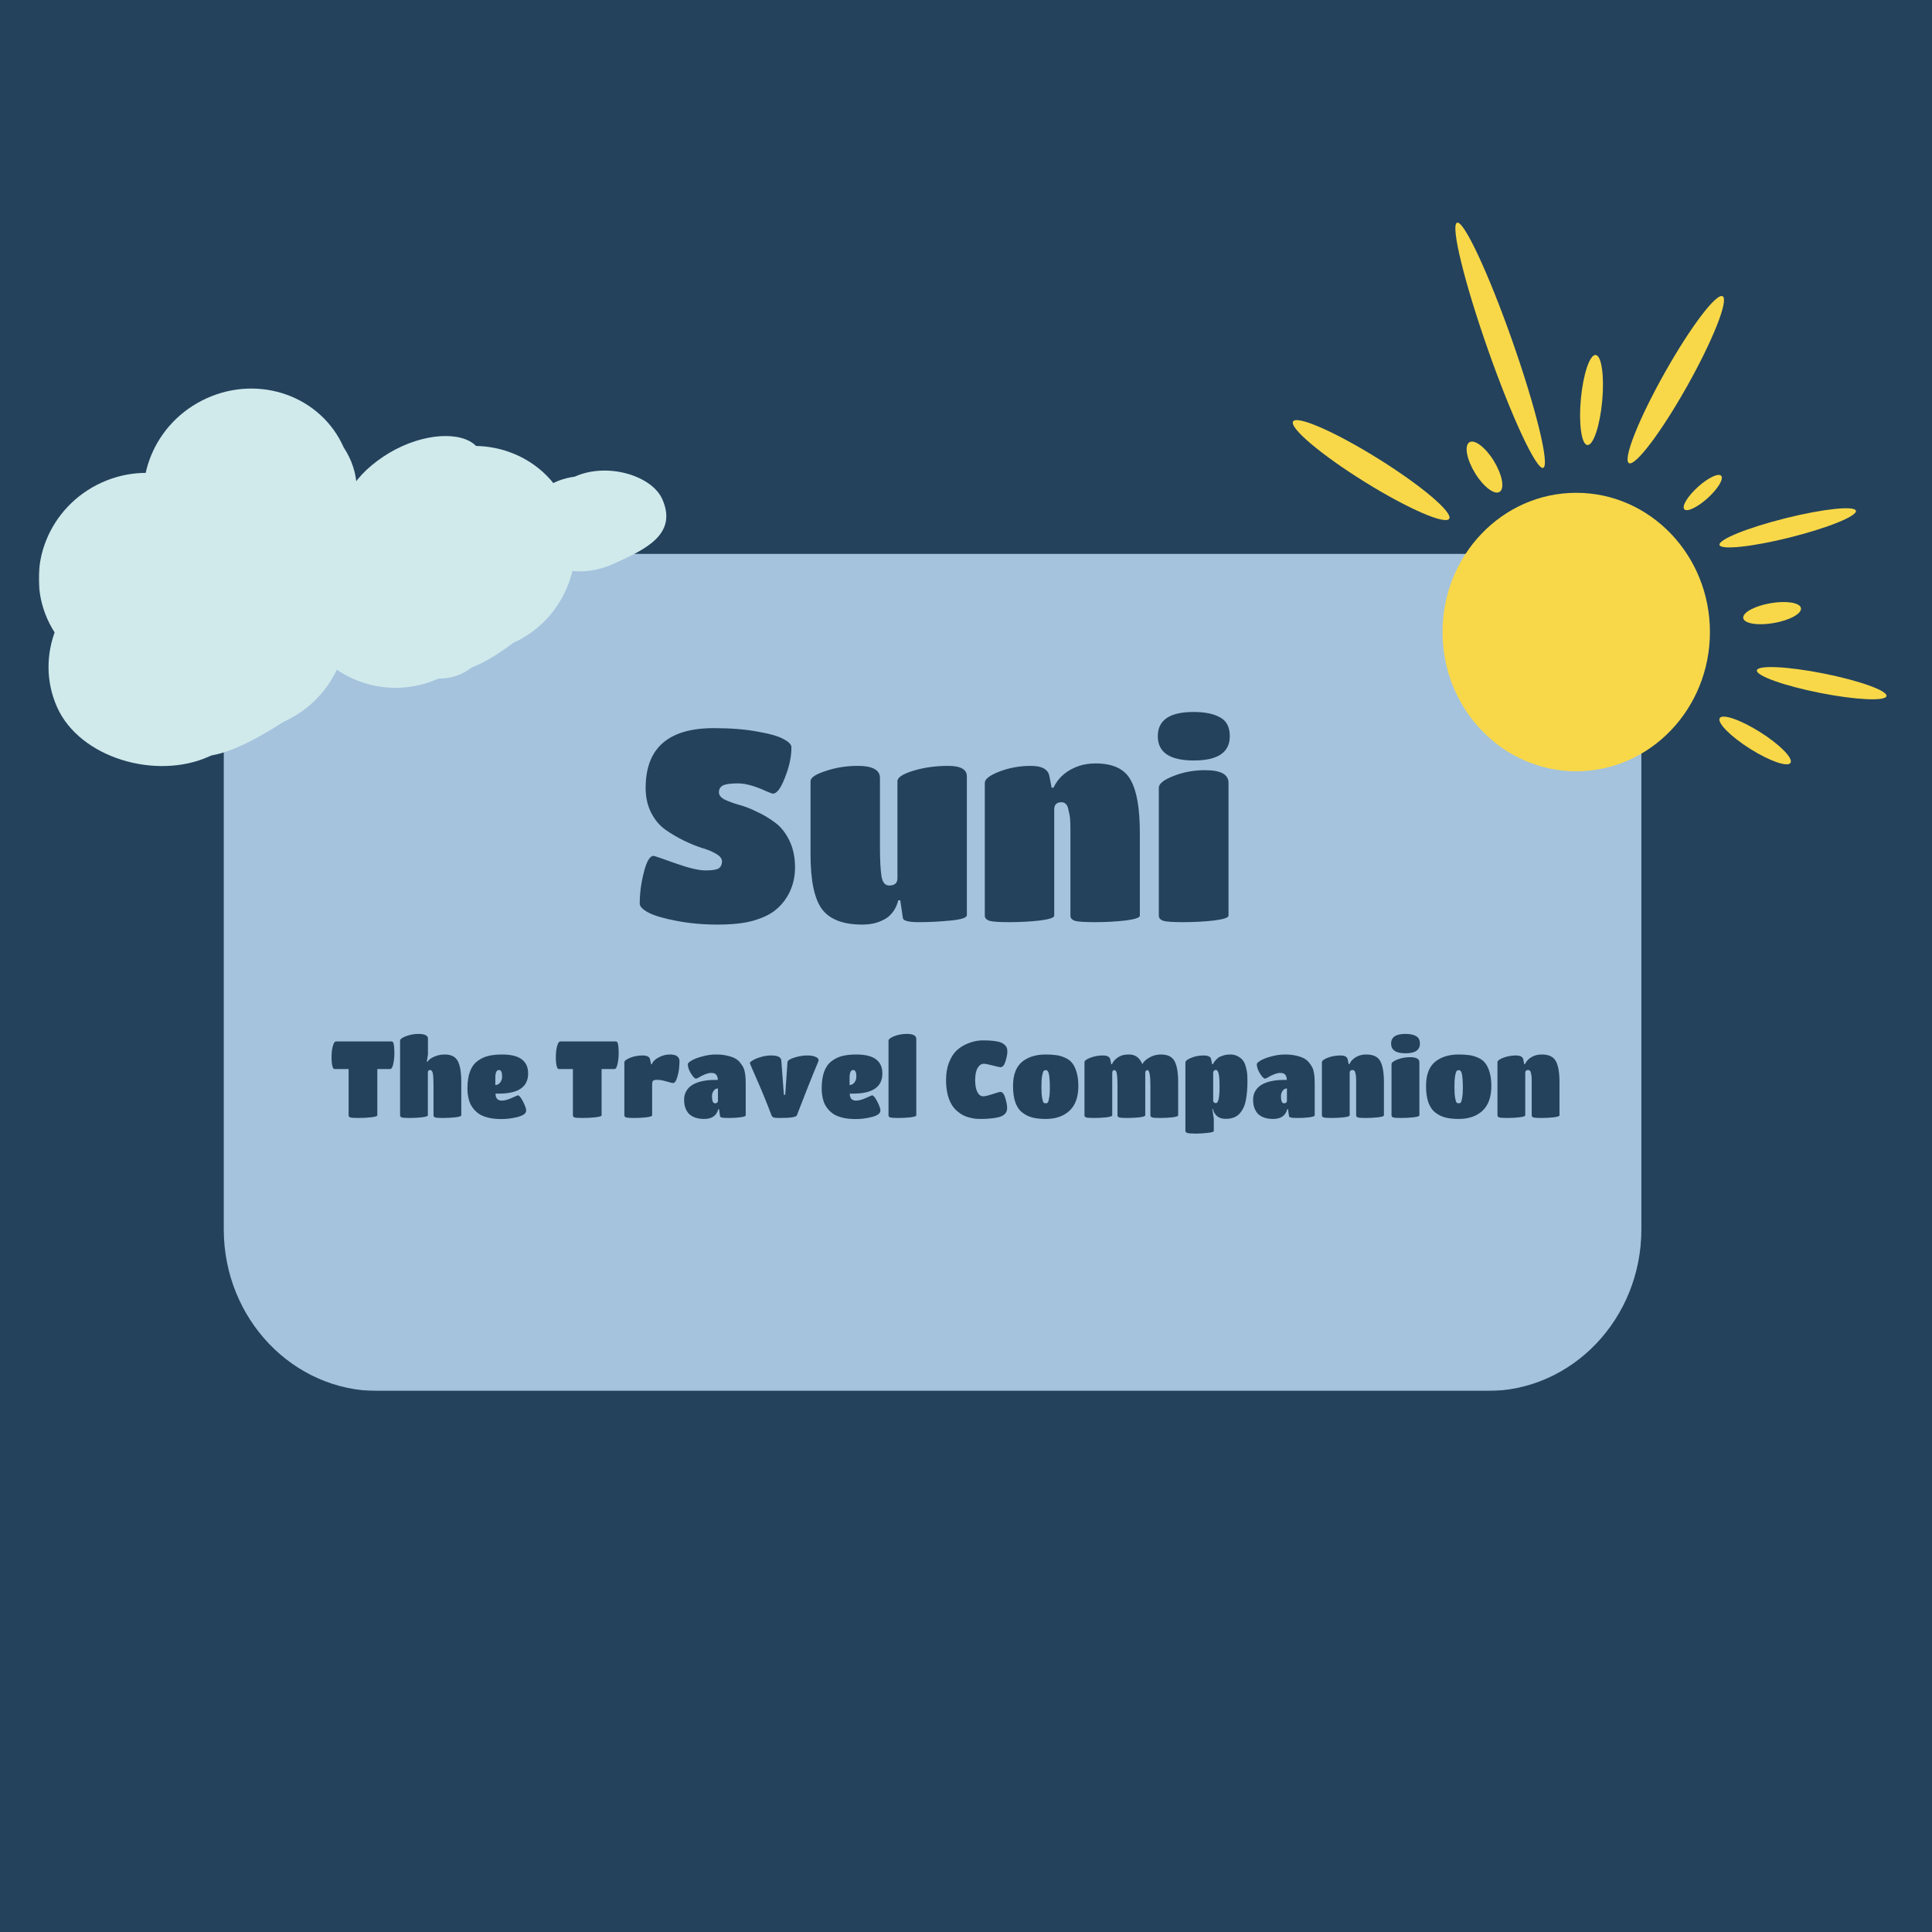 <svg width="750" height="750" viewBox="0 0 750 750" fill="none" xmlns="http://www.w3.org/2000/svg">
<g clip-path="url(#clip0_463_389)">
<path d="M750 0H0V750H750V0Z" fill="#24425C"/>
<mask id="mask0_463_389" style="mask-type:luminance" maskUnits="userSpaceOnUse" x="15" y="86" width="718" height="454">
<path d="M733 86H15V540H733V86Z" fill="white"/>
</mask>
<g mask="url(#mask0_463_389)">
<path d="M577.289 215.017H146.755C113.68 215.017 86.867 243.118 86.867 277.782V477.235C86.867 511.899 113.68 540 146.755 540H577.289C610.365 540 637.178 511.899 637.178 477.235V277.782C637.178 243.118 610.365 215.017 577.289 215.017Z" fill="#A5C3DD"/>
<path d="M611.892 299.401C640.557 299.401 663.795 275.203 663.795 245.353C663.795 215.504 640.557 191.306 611.892 191.306C583.226 191.306 559.988 215.504 559.988 245.353C559.988 275.203 583.226 299.401 611.892 299.401Z" fill="#F8D849"/>
<path d="M529.756 187.058C546.502 197.471 561.206 203.867 562.597 201.343C563.988 198.82 551.54 188.333 534.793 177.92C518.047 167.507 503.343 161.112 501.952 163.635C500.561 166.159 513.009 176.646 529.756 187.058Z" fill="#F8D849"/>
<path d="M613.691 154.849C612.796 164.504 613.924 172.524 616.21 172.763C618.496 173.002 621.074 165.369 621.969 155.714C622.863 146.06 621.736 138.04 619.45 137.801C617.164 137.562 614.586 145.195 613.691 154.849Z" fill="#F8D849"/>
<path d="M654.818 150.112C664.88 132.237 671.122 116.53 668.758 115.03C666.395 113.529 656.322 126.803 646.26 144.678C636.197 162.553 629.956 178.26 632.319 179.761C634.682 181.261 644.755 167.987 654.818 150.112Z" fill="#F8D849"/>
<path d="M688.516 241.874C694.703 240.814 699.457 238.228 699.133 236.097C698.81 233.966 693.531 233.098 687.344 234.158C681.156 235.217 676.402 237.804 676.726 239.935C677.05 242.066 682.328 242.934 688.516 241.874Z" fill="#F8D849"/>
<path d="M662.805 193.459C666.776 189.893 669.19 185.993 668.199 184.747C667.207 183.501 663.184 185.382 659.214 188.947C655.243 192.513 652.828 196.413 653.82 197.659C654.812 198.904 658.835 197.024 662.805 193.459Z" fill="#F8D849"/>
<path d="M694.817 208.648C709.442 204.994 720.927 200.357 720.469 198.291C720.012 196.225 707.785 197.513 693.16 201.167C678.535 204.822 667.05 209.459 667.508 211.525C667.965 213.59 680.192 212.303 694.817 208.648Z" fill="#F8D849"/>
<path d="M679.496 290.755C687.095 295.53 694.081 297.92 695.098 296.094C696.115 294.267 690.78 288.916 683.18 284.141C675.581 279.366 668.596 276.976 667.578 278.803C666.561 280.629 671.897 285.981 679.496 290.755Z" fill="#F8D849"/>
<path d="M706.515 268.988C720.411 271.741 731.973 272.281 732.34 270.195C732.706 268.109 721.738 264.186 707.842 261.433C693.945 258.681 682.383 258.14 682.017 260.227C681.65 262.313 692.619 266.235 706.515 268.988Z" fill="#F8D849"/>
<path d="M572.709 183.817C575.99 189.106 580.247 192.276 582.216 190.898C584.185 189.52 583.122 184.115 579.841 178.826C576.559 173.537 572.303 170.367 570.334 171.745C568.364 173.123 569.428 178.527 572.709 183.817Z" fill="#F8D849"/>
<path d="M577.683 135.889C586.927 162.165 596.511 182.637 599.09 181.614C601.669 180.59 596.267 158.459 587.023 132.183C577.779 105.906 568.195 85.435 565.616 86.458C563.037 87.481 568.439 109.612 577.683 135.889Z" fill="#F8D849"/>
<path d="M133.419 173.68C146.462 193.484 132.623 217.084 112.052 226.357C91.482 235.63 67.698 227.079 58.928 207.259C50.158 187.439 59.724 163.854 80.294 154.582C100.865 145.309 124.649 153.859 133.419 173.68Z" fill="#D0EAEC"/>
<path d="M257.103 193.787C263.206 207.58 250.251 213.419 238.126 218.885C225.533 224.562 212.033 221.724 207.972 212.546C203.911 203.369 203.929 187.81 223.146 185.027C235.738 179.351 253.043 184.61 257.103 193.787Z" fill="#D0EAEC"/>
<path d="M131.301 227.511C140.086 247.365 130.603 270.945 110.121 280.178C61.83 311.397 65.914 280.8 57.13 260.946C48.345 241.092 57.827 217.513 78.309 208.28C98.791 199.047 122.516 207.657 131.301 227.511Z" fill="#D0EAEC"/>
<path d="M220.01 196.058C228.794 215.912 219.763 240.302 199.281 249.535C162.996 277.172 154.623 249.346 145.838 229.493C137.053 209.639 146.536 186.059 167.018 176.826C187.5 167.593 211.225 176.204 220.01 196.058Z" fill="#D0EAEC"/>
<path d="M191.044 210.272C199.816 230.096 193.224 263.631 170.185 263.42C149.763 272.626 125.861 263.433 117.09 243.609C108.318 223.785 117.762 200.252 138.185 191.046C158.607 181.84 182.273 190.448 191.044 210.272Z" fill="#D0EAEC"/>
<path d="M186.513 175.614C189.795 183.032 182.171 197.906 168.027 200.316C154.49 206.419 140.772 205.13 137.489 197.712C130.156 192.932 142.52 179.334 156.058 173.231C169.595 167.129 183.231 168.195 186.513 175.614Z" fill="#D0EAEC"/>
<path d="M102.299 241.023C111.081 260.872 101.596 284.448 81.113 293.682C60.63 302.915 30.899 294.272 22.117 274.423C13.334 254.574 22.819 230.998 43.302 221.765C63.785 212.532 93.516 221.174 102.299 241.023Z" fill="#D0EAEC"/>
<path d="M71.541 259.542C92.094 250.277 101.599 226.592 92.771 206.639C83.943 186.687 60.124 178.023 39.572 187.288C19.019 196.553 9.514 220.238 18.342 240.19C27.17 260.143 50.989 268.807 71.541 259.542Z" fill="#D0EAEC"/>
<path d="M146.473 432.993C146.473 433.3 145.648 433.551 143.998 433.746C142.374 433.913 140.737 433.997 139.087 433.997C137.463 433.997 136.425 433.927 135.973 433.788C135.547 433.621 135.334 433.356 135.334 432.993V415H129.784C129.492 415 129.239 414.61 129.026 413.829C128.813 413.048 128.706 411.89 128.706 410.356C128.706 408.794 128.866 407.399 129.185 406.171C129.505 404.916 129.931 404.288 130.463 404.288H152.063C152.462 404.288 152.728 404.679 152.861 405.46C153.021 406.241 153.101 407.371 153.101 408.849C153.101 410.328 152.955 411.723 152.662 413.034C152.369 414.345 151.97 415 151.464 415H146.473V432.993ZM168.287 432.993V421.36C168.287 419.268 168.208 417.748 168.048 416.8C167.888 415.851 167.502 415.377 166.89 415.377C166.358 415.377 166.092 415.753 166.092 416.507V432.993C166.092 433.3 165.32 433.551 163.776 433.746C162.232 433.913 160.648 433.997 159.025 433.997C157.401 433.997 156.376 433.927 155.95 433.788C155.524 433.621 155.312 433.356 155.312 432.993V403.996C155.312 403.41 156.083 402.824 157.627 402.238C159.171 401.652 160.795 401.359 162.498 401.359C164.282 401.359 165.413 401.708 165.892 402.405C166.052 402.629 166.131 402.866 166.131 403.117V409.268L165.692 412.155H165.972C166.344 411.569 166.93 411.053 167.729 410.607C169.219 409.77 170.843 409.351 172.599 409.351C175.128 409.351 176.832 410.202 177.71 411.904C178.615 413.578 179.067 416.311 179.067 420.105V432.993C179.067 433.3 178.282 433.551 176.712 433.746C175.168 433.913 173.584 433.997 171.961 433.997C170.364 433.997 169.352 433.927 168.926 433.788C168.5 433.621 168.287 433.356 168.287 432.993ZM192.364 424.541C192.364 426.354 193.189 427.26 194.839 427.26C195.798 427.26 197.049 426.926 198.593 426.256C200.136 425.559 200.948 425.21 201.028 425.21C201.534 425.21 202.199 426.005 203.024 427.595C203.849 429.185 204.262 430.357 204.262 431.11C204.262 432.198 203.197 433.021 201.068 433.579C198.939 434.137 196.849 434.416 194.8 434.416C192.777 434.416 191.073 434.248 189.689 433.913C188.332 433.579 187.214 433.16 186.335 432.658C185.484 432.128 184.725 431.487 184.06 430.733C183.421 429.98 182.942 429.269 182.622 428.599C182.303 427.902 182.05 427.135 181.864 426.298C181.597 425.071 181.464 423.801 181.464 422.49C181.464 417.413 182.729 413.912 185.257 411.988C186.508 411.011 187.906 410.328 189.449 409.937C190.993 409.547 192.817 409.351 194.919 409.351C201.654 409.351 205.021 411.806 205.021 416.716C205.021 421.932 201.241 424.541 193.682 424.541H192.364ZM192.284 418.431V421.193C193.056 421.193 193.682 420.872 194.161 420.231C194.666 419.589 194.919 418.808 194.919 417.887C194.919 416.214 194.507 415.377 193.682 415.377C192.75 415.377 192.284 416.395 192.284 418.431ZM233.538 432.993C233.538 433.3 232.713 433.551 231.063 433.746C229.439 433.913 227.802 433.997 226.152 433.997C224.528 433.997 223.49 433.927 223.038 433.788C222.612 433.621 222.399 433.356 222.399 432.993V415H216.849C216.556 415 216.304 414.61 216.091 413.829C215.878 413.048 215.771 411.89 215.771 410.356C215.771 408.794 215.931 407.399 216.25 406.171C216.57 404.916 216.996 404.288 217.528 404.288H239.128C239.527 404.288 239.793 404.679 239.926 405.46C240.086 406.241 240.166 407.371 240.166 408.849C240.166 410.328 240.02 411.723 239.727 413.034C239.434 414.345 239.035 415 238.529 415H233.538V432.993ZM253.157 420.775V432.993C253.157 433.3 252.398 433.551 250.881 433.746C249.39 433.913 247.833 433.997 246.209 433.997C244.612 433.997 243.574 433.927 243.095 433.788C242.616 433.621 242.377 433.356 242.377 432.993V412.364C242.377 411.834 243.109 411.262 244.572 410.649C246.063 410.035 247.673 409.728 249.403 409.728C251.16 409.728 252.145 410.23 252.358 411.234L252.757 413.159H253.037C253.409 412.099 254.301 411.206 255.712 410.481C257.122 409.728 258.533 409.351 259.944 409.351C261.355 409.351 262.339 409.589 262.898 410.063C263.484 410.537 263.777 411.151 263.777 411.904C263.777 412.629 263.724 413.564 263.617 414.707C263.511 415.851 263.244 417.092 262.819 418.431C262.419 419.77 261.887 420.44 261.222 420.44C260.955 420.44 260.117 420.231 258.706 419.812C257.296 419.394 256.124 419.185 255.193 419.185C254.288 419.185 253.715 419.324 253.476 419.603C253.263 419.882 253.157 420.273 253.157 420.775ZM273.356 434.374C270.934 434.374 269.031 433.774 267.647 432.574C267.088 432.072 266.596 431.333 266.17 430.357C265.77 429.38 265.571 428.237 265.571 426.926C265.571 425.615 265.864 424.471 266.449 423.494C267.061 422.518 267.793 421.765 268.645 421.235C269.497 420.705 270.495 420.273 271.64 419.938C273.37 419.464 275.273 419.226 277.349 419.226H278.666C278.666 418.083 278.294 417.274 277.549 416.8C277.229 416.604 276.737 416.507 276.071 416.507C275.433 416.507 274.647 416.688 273.716 417.051C272.811 417.413 272.052 417.79 271.44 418.18C270.828 418.543 270.415 418.724 270.202 418.724C269.723 418.724 269.071 418.069 268.246 416.758C267.421 415.419 267.008 414.205 267.008 413.117C267.008 412.755 267.501 412.28 268.485 411.695C269.47 411.109 270.854 410.579 272.638 410.105C274.448 409.602 276.204 409.351 277.908 409.351C279.611 409.351 281.075 409.505 282.3 409.812C283.551 410.091 284.562 410.439 285.334 410.858C286.133 411.276 286.798 411.834 287.33 412.532C287.889 413.229 288.302 413.857 288.568 414.414C288.861 414.972 289.074 415.698 289.207 416.59C289.393 417.622 289.486 418.892 289.486 420.398V432.993C289.486 433.3 288.768 433.551 287.33 433.746C285.92 433.913 284.509 433.997 283.098 433.997C281.714 433.997 280.809 433.955 280.383 433.872C279.984 433.788 279.744 433.69 279.665 433.579C279.585 433.467 279.518 433.272 279.465 432.993L279.146 430.608H278.826C278.161 433.118 276.337 434.374 273.356 434.374ZM278.706 427.428V422.532C278.014 422.532 277.455 422.839 277.03 423.453C276.604 424.066 276.391 424.764 276.391 425.545C276.391 427.386 276.79 428.306 277.588 428.306C277.935 428.306 278.201 428.223 278.387 428.055C278.6 427.86 278.706 427.651 278.706 427.428ZM291.086 412.699C291.086 412.42 291.472 412.057 292.244 411.611C293.016 411.137 294.067 410.704 295.398 410.314C296.729 409.923 298.033 409.728 299.311 409.728C301.893 409.728 303.224 410.384 303.303 411.695L304.302 425.001H304.821L305.699 412.364C305.752 411.667 306.67 411.053 308.454 410.523C310.237 409.993 311.808 409.728 313.165 409.728C314.523 409.728 315.534 409.854 316.199 410.105C316.892 410.356 317.331 410.621 317.517 410.9C317.703 411.151 317.796 411.374 317.796 411.569C317.796 411.764 317.224 413.201 316.08 415.879C314.962 418.557 312.713 424.262 309.332 432.993C309.066 433.662 306.897 433.997 302.824 433.997C301.547 433.997 300.708 433.927 300.309 433.788C299.91 433.621 299.644 433.356 299.51 432.993C297.674 428.139 295.811 423.578 293.921 419.31C292.031 415.014 291.086 412.81 291.086 412.699ZM329.882 424.541C329.882 426.354 330.707 427.26 332.357 427.26C333.316 427.26 334.567 426.926 336.11 426.256C337.654 425.559 338.466 425.21 338.546 425.21C339.052 425.21 339.717 426.005 340.542 427.595C341.367 429.185 341.78 430.357 341.78 431.11C341.78 432.198 340.715 433.021 338.586 433.579C336.457 434.137 334.367 434.416 332.318 434.416C330.295 434.416 328.591 434.248 327.207 433.913C325.85 433.579 324.732 433.16 323.853 432.658C323.001 432.128 322.243 431.487 321.577 430.733C320.939 429.98 320.46 429.269 320.14 428.599C319.821 427.902 319.568 427.135 319.382 426.298C319.115 425.071 318.982 423.801 318.982 422.49C318.982 417.413 320.247 413.912 322.775 411.988C324.026 411.011 325.424 410.328 326.967 409.937C328.511 409.547 330.335 409.351 332.437 409.351C339.171 409.351 342.539 411.806 342.539 416.716C342.539 421.932 338.759 424.541 331.2 424.541H329.882ZM329.802 418.431V421.193C330.574 421.193 331.2 420.872 331.679 420.231C332.184 419.589 332.437 418.808 332.437 417.887C332.437 416.214 332.025 415.377 331.2 415.377C330.268 415.377 329.802 416.395 329.802 418.431ZM355.7 403.284V432.993C355.7 433.3 354.942 433.551 353.424 433.746C351.907 433.913 350.337 433.997 348.713 433.997C347.116 433.997 346.078 433.927 345.599 433.788C345.146 433.621 344.92 433.356 344.92 432.993V404.037C344.92 403.424 345.665 402.824 347.156 402.238C348.673 401.652 350.297 401.359 352.027 401.359C354.476 401.359 355.7 402.001 355.7 403.284ZM387.659 433.704C386.594 433.955 385.503 434.123 384.385 434.206C383.294 434.318 382.216 434.374 381.151 434.374C380.113 434.374 379.301 434.346 378.715 434.29C378.156 434.234 377.411 434.095 376.48 433.872C375.548 433.648 374.696 433.342 373.924 432.951C373.152 432.561 372.327 431.989 371.449 431.235C370.597 430.482 369.878 429.59 369.293 428.558C367.935 426.159 367.257 423.062 367.257 419.268C367.257 416.73 367.629 414.484 368.375 412.532C369.146 410.579 370.065 409.072 371.129 408.012C372.221 406.952 373.458 406.102 374.843 405.46C377.078 404.4 379.328 403.87 381.59 403.87C384.837 403.87 387.166 404.149 388.577 404.707C389.216 404.958 389.788 405.348 390.294 405.878C390.8 406.408 391.052 407.176 391.052 408.18C391.052 409.184 390.813 410.453 390.334 411.988C389.881 413.522 389.216 414.289 388.338 414.289C388.071 414.289 387.086 414.066 385.383 413.619C383.679 413.173 382.522 412.95 381.909 412.95C380.978 412.95 380.179 413.494 379.514 414.582C378.875 415.67 378.556 417.218 378.556 419.226C378.556 421.235 378.835 422.797 379.394 423.913C379.98 425.029 380.738 425.587 381.67 425.587C382.335 425.587 383.533 425.308 385.263 424.75C387.02 424.164 388.045 423.871 388.338 423.871C389.163 423.871 389.801 424.666 390.254 426.256C390.733 427.846 390.973 429.129 390.973 430.106C390.973 431.082 390.68 431.863 390.094 432.449C389.535 433.007 388.723 433.425 387.659 433.704ZM405.955 434.374C403.958 434.374 402.242 434.192 400.804 433.83C399.367 433.467 398.063 432.826 396.892 431.905C394.469 430.064 393.258 426.633 393.258 421.612C393.258 417.148 394.496 413.954 396.971 412.029C399.287 410.244 402.282 409.351 405.955 409.351C407.525 409.351 408.869 409.435 409.987 409.602C411.105 409.742 412.236 410.063 413.381 410.565C414.552 411.067 415.484 411.75 416.176 412.615C416.894 413.48 417.48 414.679 417.933 416.214C418.385 417.72 418.611 419.519 418.611 421.612C418.611 425.852 417.467 429.046 415.178 431.194C412.889 433.314 409.814 434.374 405.955 434.374ZM404.557 426.214C404.744 427.219 404.93 427.818 405.116 428.014C405.329 428.209 405.595 428.306 405.915 428.306C406.261 428.306 406.527 428.209 406.713 428.014C406.926 427.818 407.113 427.219 407.272 426.214C407.459 425.21 407.552 423.955 407.552 422.448C407.552 420.914 407.512 419.743 407.432 418.934C407.379 418.097 407.299 417.455 407.192 417.009C407.113 416.562 406.993 416.214 406.833 415.963C406.594 415.6 406.301 415.419 405.955 415.419C405.635 415.419 405.369 415.53 405.156 415.753C404.943 415.949 404.744 416.562 404.557 417.595C404.371 418.599 404.278 420.035 404.278 421.904C404.278 423.773 404.371 425.21 404.557 426.214ZM457.363 420.189V432.993C457.363 433.3 456.604 433.551 455.087 433.746C453.596 433.913 452.039 433.997 450.416 433.997C448.819 433.997 447.78 433.927 447.301 433.788C446.822 433.621 446.583 433.356 446.583 432.993V421.402C446.583 417.413 446.197 415.419 445.425 415.419C445.238 415.419 445.052 415.502 444.866 415.67C444.68 415.837 444.586 416.13 444.586 416.548V432.993C444.586 433.3 443.828 433.551 442.311 433.746C440.82 433.913 439.263 433.997 437.639 433.997C436.016 433.997 434.964 433.927 434.485 433.788C434.033 433.621 433.806 433.356 433.806 432.993V421.402C433.806 418.306 433.62 416.451 433.247 415.837C433.061 415.558 432.822 415.419 432.529 415.419C432.023 415.419 431.77 415.795 431.77 416.548V432.993C431.77 433.3 431.012 433.551 429.494 433.746C427.977 433.913 426.407 433.997 424.783 433.997C423.186 433.997 422.148 433.927 421.669 433.788C421.216 433.621 420.99 433.356 420.99 432.993V412.364C420.99 411.778 421.749 411.193 423.266 410.607C424.81 410.021 426.433 409.728 428.137 409.728C429.84 409.728 430.799 410.244 431.012 411.276L431.371 413.117H431.65C432.422 411.527 433.7 410.398 435.483 409.728C436.229 409.477 437.187 409.351 438.358 409.351C440.7 409.351 442.404 410.607 443.468 413.117C443.814 412.28 444.68 411.444 446.064 410.607C447.448 409.77 448.978 409.351 450.655 409.351C453.29 409.351 455.06 410.216 455.965 411.946C456.897 413.647 457.363 416.395 457.363 420.189ZM460.175 439.06V412.448C460.175 411.862 460.92 411.262 462.411 410.649C463.901 410.035 465.512 409.728 467.242 409.728C468.04 409.728 468.666 409.826 469.118 410.021C469.571 410.216 469.85 410.411 469.957 410.607C470.063 410.802 470.263 411.639 470.555 413.117H470.875C470.928 412.866 471.168 412.476 471.594 411.946C472.019 411.416 472.445 410.983 472.871 410.649C473.324 410.314 473.962 410.021 474.788 409.77C475.613 409.491 476.571 409.351 477.662 409.351C478.78 409.351 479.792 409.616 480.697 410.146C481.602 410.649 482.267 411.248 482.693 411.946C483.145 412.615 483.491 413.48 483.731 414.54C483.997 415.572 484.144 416.409 484.17 417.051C484.223 417.664 484.25 418.571 484.25 419.77C484.25 420.942 484.21 422.114 484.13 423.285C484.05 424.429 483.904 425.601 483.691 426.8C483.478 428 483.172 429.032 482.773 429.897C482.373 430.761 481.868 431.542 481.256 432.24C480.031 433.635 478.235 434.332 475.866 434.332C475.014 434.332 474.255 434.206 473.59 433.955C472.951 433.676 472.472 433.356 472.153 432.993C471.487 432.24 471.101 431.57 470.995 430.984L470.955 430.566H470.635L471.194 434.332V439.06C471.194 439.367 470.422 439.604 468.879 439.772C467.361 439.967 465.791 440.064 464.167 440.064C462.57 440.064 461.506 439.981 460.973 439.813C460.441 439.674 460.175 439.423 460.175 439.06ZM473.43 421.737C473.43 419.366 473.31 417.706 473.071 416.758C472.831 415.809 472.472 415.335 471.993 415.335C471.514 415.335 471.168 415.614 470.955 416.172V427.135C470.955 427.86 471.314 428.223 472.033 428.223C472.964 428.223 473.43 426.061 473.43 421.737ZM494.236 434.374C491.813 434.374 489.91 433.774 488.526 432.574C487.967 432.072 487.475 431.333 487.049 430.357C486.65 429.38 486.45 428.237 486.45 426.926C486.45 425.615 486.743 424.471 487.328 423.494C487.941 422.518 488.672 421.765 489.524 421.235C490.376 420.705 491.374 420.273 492.519 419.938C494.249 419.464 496.152 419.226 498.228 419.226H499.546C499.546 418.083 499.173 417.274 498.428 416.8C498.108 416.604 497.616 416.507 496.95 416.507C496.312 416.507 495.526 416.688 494.595 417.051C493.69 417.413 492.931 417.79 492.319 418.18C491.707 418.543 491.294 418.724 491.081 418.724C490.602 418.724 489.95 418.069 489.125 416.758C488.3 415.419 487.887 414.205 487.887 413.117C487.887 412.755 488.38 412.28 489.365 411.695C490.349 411.109 491.733 410.579 493.517 410.105C495.327 409.602 497.084 409.351 498.787 409.351C500.491 409.351 501.954 409.505 503.179 409.812C504.43 410.091 505.441 410.439 506.213 410.858C507.012 411.276 507.677 411.834 508.21 412.532C508.769 413.229 509.181 413.857 509.447 414.414C509.74 414.972 509.953 415.698 510.086 416.59C510.272 417.622 510.366 418.892 510.366 420.398V432.993C510.366 433.3 509.647 433.551 508.21 433.746C506.799 433.913 505.388 433.997 503.977 433.997C502.593 433.997 501.688 433.955 501.262 433.872C500.863 433.788 500.624 433.69 500.544 433.579C500.464 433.467 500.397 433.272 500.344 432.993L500.025 430.608H499.705C499.04 433.118 497.217 434.374 494.236 434.374ZM499.586 427.428V422.532C498.894 422.532 498.335 422.839 497.909 423.453C497.483 424.066 497.27 424.764 497.27 425.545C497.27 427.386 497.669 428.306 498.468 428.306C498.814 428.306 499.08 428.223 499.266 428.055C499.479 427.86 499.586 427.651 499.586 427.428ZM537.238 420.105V432.993C537.238 433.3 536.479 433.551 534.962 433.746C533.445 433.913 531.874 433.997 530.251 433.997C528.654 433.997 527.616 433.927 527.136 433.788C526.684 433.621 526.458 433.356 526.458 432.993V419.687C526.458 418.431 526.404 417.609 526.298 417.218C526.218 416.827 526.138 416.479 526.058 416.172C525.872 415.642 525.539 415.377 525.06 415.377C524.315 415.377 523.942 415.753 523.942 416.507V432.993C523.942 433.3 523.184 433.551 521.667 433.746C520.176 433.913 518.619 433.997 516.995 433.997C515.398 433.997 514.36 433.927 513.881 433.788C513.402 433.621 513.162 433.356 513.162 432.993V412.364C513.162 411.778 513.921 411.193 515.438 410.607C516.982 410.021 518.606 409.728 520.309 409.728C522.013 409.728 522.971 410.244 523.184 411.276L523.543 413.117H523.823C524.594 411.499 525.925 410.37 527.815 409.728C528.587 409.477 529.439 409.351 530.37 409.351C533.059 409.351 534.869 410.202 535.8 411.904C536.759 413.578 537.238 416.311 537.238 420.105ZM551.006 412.364V432.993C551.006 433.3 550.234 433.551 548.69 433.746C547.173 433.913 545.603 433.997 543.979 433.997C542.382 433.997 541.344 433.927 540.865 433.788C540.412 433.621 540.186 433.356 540.186 432.993V413.117C540.186 412.504 540.931 411.904 542.422 411.318C543.939 410.704 545.589 410.398 547.373 410.398C549.795 410.398 551.006 411.053 551.006 412.364ZM545.576 401.359C547.333 401.359 548.704 401.638 549.689 402.196C550.7 402.726 551.206 403.703 551.206 405.125C551.206 407.636 549.343 408.891 545.616 408.891C541.89 408.891 540.026 407.636 540.026 405.125C540.026 402.615 541.876 401.359 545.576 401.359ZM566.282 434.374C564.286 434.374 562.569 434.192 561.132 433.83C559.695 433.467 558.39 432.826 557.219 431.905C554.797 430.064 553.586 426.633 553.586 421.612C553.586 417.148 554.824 413.954 557.299 412.029C559.615 410.244 562.609 409.351 566.282 409.351C567.853 409.351 569.197 409.435 570.315 409.602C571.433 409.742 572.564 410.063 573.709 410.565C574.88 411.067 575.811 411.75 576.503 412.615C577.222 413.48 577.808 414.679 578.26 416.214C578.713 417.72 578.939 419.519 578.939 421.612C578.939 425.852 577.794 429.046 575.505 431.194C573.216 433.314 570.142 434.374 566.282 434.374ZM564.885 426.214C565.071 427.219 565.258 427.818 565.444 428.014C565.657 428.209 565.923 428.306 566.242 428.306C566.588 428.306 566.855 428.209 567.041 428.014C567.254 427.818 567.44 427.219 567.6 426.214C567.786 425.21 567.879 423.955 567.879 422.448C567.879 420.914 567.839 419.743 567.76 418.934C567.706 418.097 567.627 417.455 567.52 417.009C567.44 416.562 567.32 416.214 567.161 415.963C566.921 415.6 566.628 415.419 566.282 415.419C565.963 415.419 565.697 415.53 565.484 415.753C565.271 415.949 565.071 416.562 564.885 417.595C564.699 418.599 564.605 420.035 564.605 421.904C564.605 423.773 564.699 425.21 564.885 426.214ZM605.392 420.105V432.993C605.392 433.3 604.634 433.551 603.117 433.746C601.599 433.913 600.029 433.997 598.405 433.997C596.808 433.997 595.77 433.927 595.291 433.788C594.839 433.621 594.612 433.356 594.612 432.993V419.687C594.612 418.431 594.559 417.609 594.453 417.218C594.373 416.827 594.293 416.479 594.213 416.172C594.027 415.642 593.694 415.377 593.215 415.377C592.47 415.377 592.097 415.753 592.097 416.507V432.993C592.097 433.3 591.339 433.551 589.821 433.746C588.331 433.913 586.774 433.997 585.15 433.997C583.553 433.997 582.515 433.927 582.036 433.788C581.557 433.621 581.317 433.356 581.317 432.993V412.364C581.317 411.778 582.076 411.193 583.593 410.607C585.137 410.021 586.76 409.728 588.464 409.728C590.167 409.728 591.126 410.244 591.338 411.276L591.698 413.117H591.977C592.749 411.499 594.08 410.37 595.97 409.728C596.742 409.477 597.594 409.351 598.525 409.351C601.214 409.351 603.024 410.202 603.955 411.904C604.913 413.578 605.392 416.311 605.392 420.105Z" fill="#24425C"/>
<path d="M300.645 353.588C298.649 355.122 295.854 356.413 292.26 357.459C288.734 358.435 284.142 358.923 278.486 358.923C272.896 358.923 267.573 358.435 262.516 357.459C257.458 356.482 253.832 355.401 251.636 354.216C249.44 353.03 248.342 351.88 248.342 350.764C248.342 346.858 248.874 342.813 249.939 338.629C251.004 334.375 252.268 332.248 253.732 332.248C253.998 332.248 256.76 333.19 262.017 335.072C267.274 336.955 271.233 337.897 273.895 337.897C276.556 337.897 278.286 337.618 279.085 337.06C279.883 336.432 280.283 335.561 280.283 334.445C280.283 333.329 279.551 332.353 278.087 331.516C276.623 330.609 274.793 329.842 272.597 329.214C270.401 328.517 268.006 327.541 265.41 326.285C262.882 325.03 260.519 323.635 258.324 322.101C256.128 320.567 254.298 318.405 252.834 315.615C251.37 312.756 250.638 309.513 250.638 305.887C250.638 290.405 259.455 282.664 277.089 282.664C283.676 282.664 289.366 283.117 294.157 284.024C298.948 284.86 302.308 285.837 304.238 286.953C306.235 287.999 307.233 289.045 307.233 290.091C307.233 293.717 306.401 297.623 304.737 301.807C303.14 305.991 301.577 308.084 300.046 308.084C299.78 308.084 298.915 307.77 297.451 307.142C293.059 305.12 289.399 304.108 286.471 304.108C283.61 304.108 281.647 304.387 280.582 304.945C279.584 305.503 279.085 306.375 279.085 307.56C279.085 308.676 279.817 309.618 281.281 310.385C282.745 311.082 284.541 311.745 286.671 312.372C288.867 312.93 291.229 313.837 293.758 315.092C296.353 316.278 298.748 317.707 300.944 319.381C303.14 320.985 304.97 323.287 306.434 326.285C307.898 329.284 308.63 332.771 308.63 336.746C308.63 340.931 307.599 344.731 305.536 348.148C304.272 350.241 302.641 352.054 300.645 353.588ZM334.712 358.923C327.259 358.923 322.035 356.901 319.041 352.856C316.113 348.811 314.649 341.767 314.649 331.725V303.272C314.649 301.877 316.612 300.552 320.538 299.296C324.464 297.971 328.59 297.309 332.915 297.309C338.704 297.309 341.599 298.878 341.599 302.016V328.587C341.599 333.887 341.799 337.757 342.198 340.198C342.597 342.569 343.595 343.755 345.192 343.755C347.322 343.755 348.386 342.813 348.386 340.931V303.272C348.386 301.807 350.449 300.447 354.575 299.192C358.7 297.937 363.192 297.309 368.05 297.309C372.907 297.309 375.336 298.669 375.336 301.389V355.262C375.336 356.238 373.24 356.936 369.048 357.354C364.856 357.772 360.73 357.982 356.671 357.982C352.612 357.982 350.549 357.424 350.482 356.308L349.484 349.508H348.686C348.087 352.019 346.889 354.076 345.092 355.68C344.161 356.517 342.763 357.284 340.9 357.982C339.103 358.609 337.041 358.923 334.712 358.923ZM442.485 323.252V355.471C442.485 356.238 440.588 356.866 436.795 357.354C433.002 357.772 429.076 357.982 425.017 357.982C421.025 357.982 418.43 357.807 417.232 357.459C416.101 357.04 415.535 356.378 415.535 355.471V322.206C415.535 319.067 415.402 317.01 415.136 316.034C414.936 315.057 414.736 314.186 414.537 313.419C414.071 312.094 413.239 311.431 412.041 311.431C410.178 311.431 409.247 312.372 409.247 314.255V355.471C409.247 356.238 407.35 356.866 403.557 357.354C399.831 357.772 395.938 357.982 391.879 357.982C387.886 357.982 385.291 357.807 384.093 357.459C382.896 357.04 382.297 356.378 382.297 355.471V303.899C382.297 302.435 384.193 300.97 387.986 299.506C391.846 298.041 395.905 297.309 400.163 297.309C404.422 297.309 406.818 298.599 407.35 301.179L408.248 305.782H408.947C410.877 301.737 414.204 298.913 418.929 297.309C420.858 296.681 422.988 296.367 425.317 296.367C432.038 296.367 436.563 298.494 438.892 302.748C441.287 306.933 442.485 313.767 442.485 323.252ZM476.906 303.899V355.471C476.906 356.238 474.977 356.866 471.117 357.354C467.324 357.772 463.398 357.982 459.339 357.982C455.346 357.982 452.751 357.807 451.553 357.459C450.422 357.04 449.856 356.378 449.856 355.471V305.782C449.856 304.248 451.72 302.749 455.446 301.284C459.239 299.75 463.365 298.983 467.823 298.983C473.879 298.983 476.906 300.621 476.906 303.899ZM463.331 276.387C467.723 276.387 471.15 277.085 473.612 278.479C476.141 279.804 477.405 282.245 477.405 285.802C477.405 292.078 472.747 295.217 463.431 295.217C454.115 295.217 449.457 292.078 449.457 285.802C449.457 279.525 454.082 276.387 463.331 276.387Z" fill="#24425C"/>
</g>
</g>
<defs>
<clipPath id="clip0_463_389">
<rect width="750" height="750" fill="white"/>
</clipPath>
</defs>
</svg>
